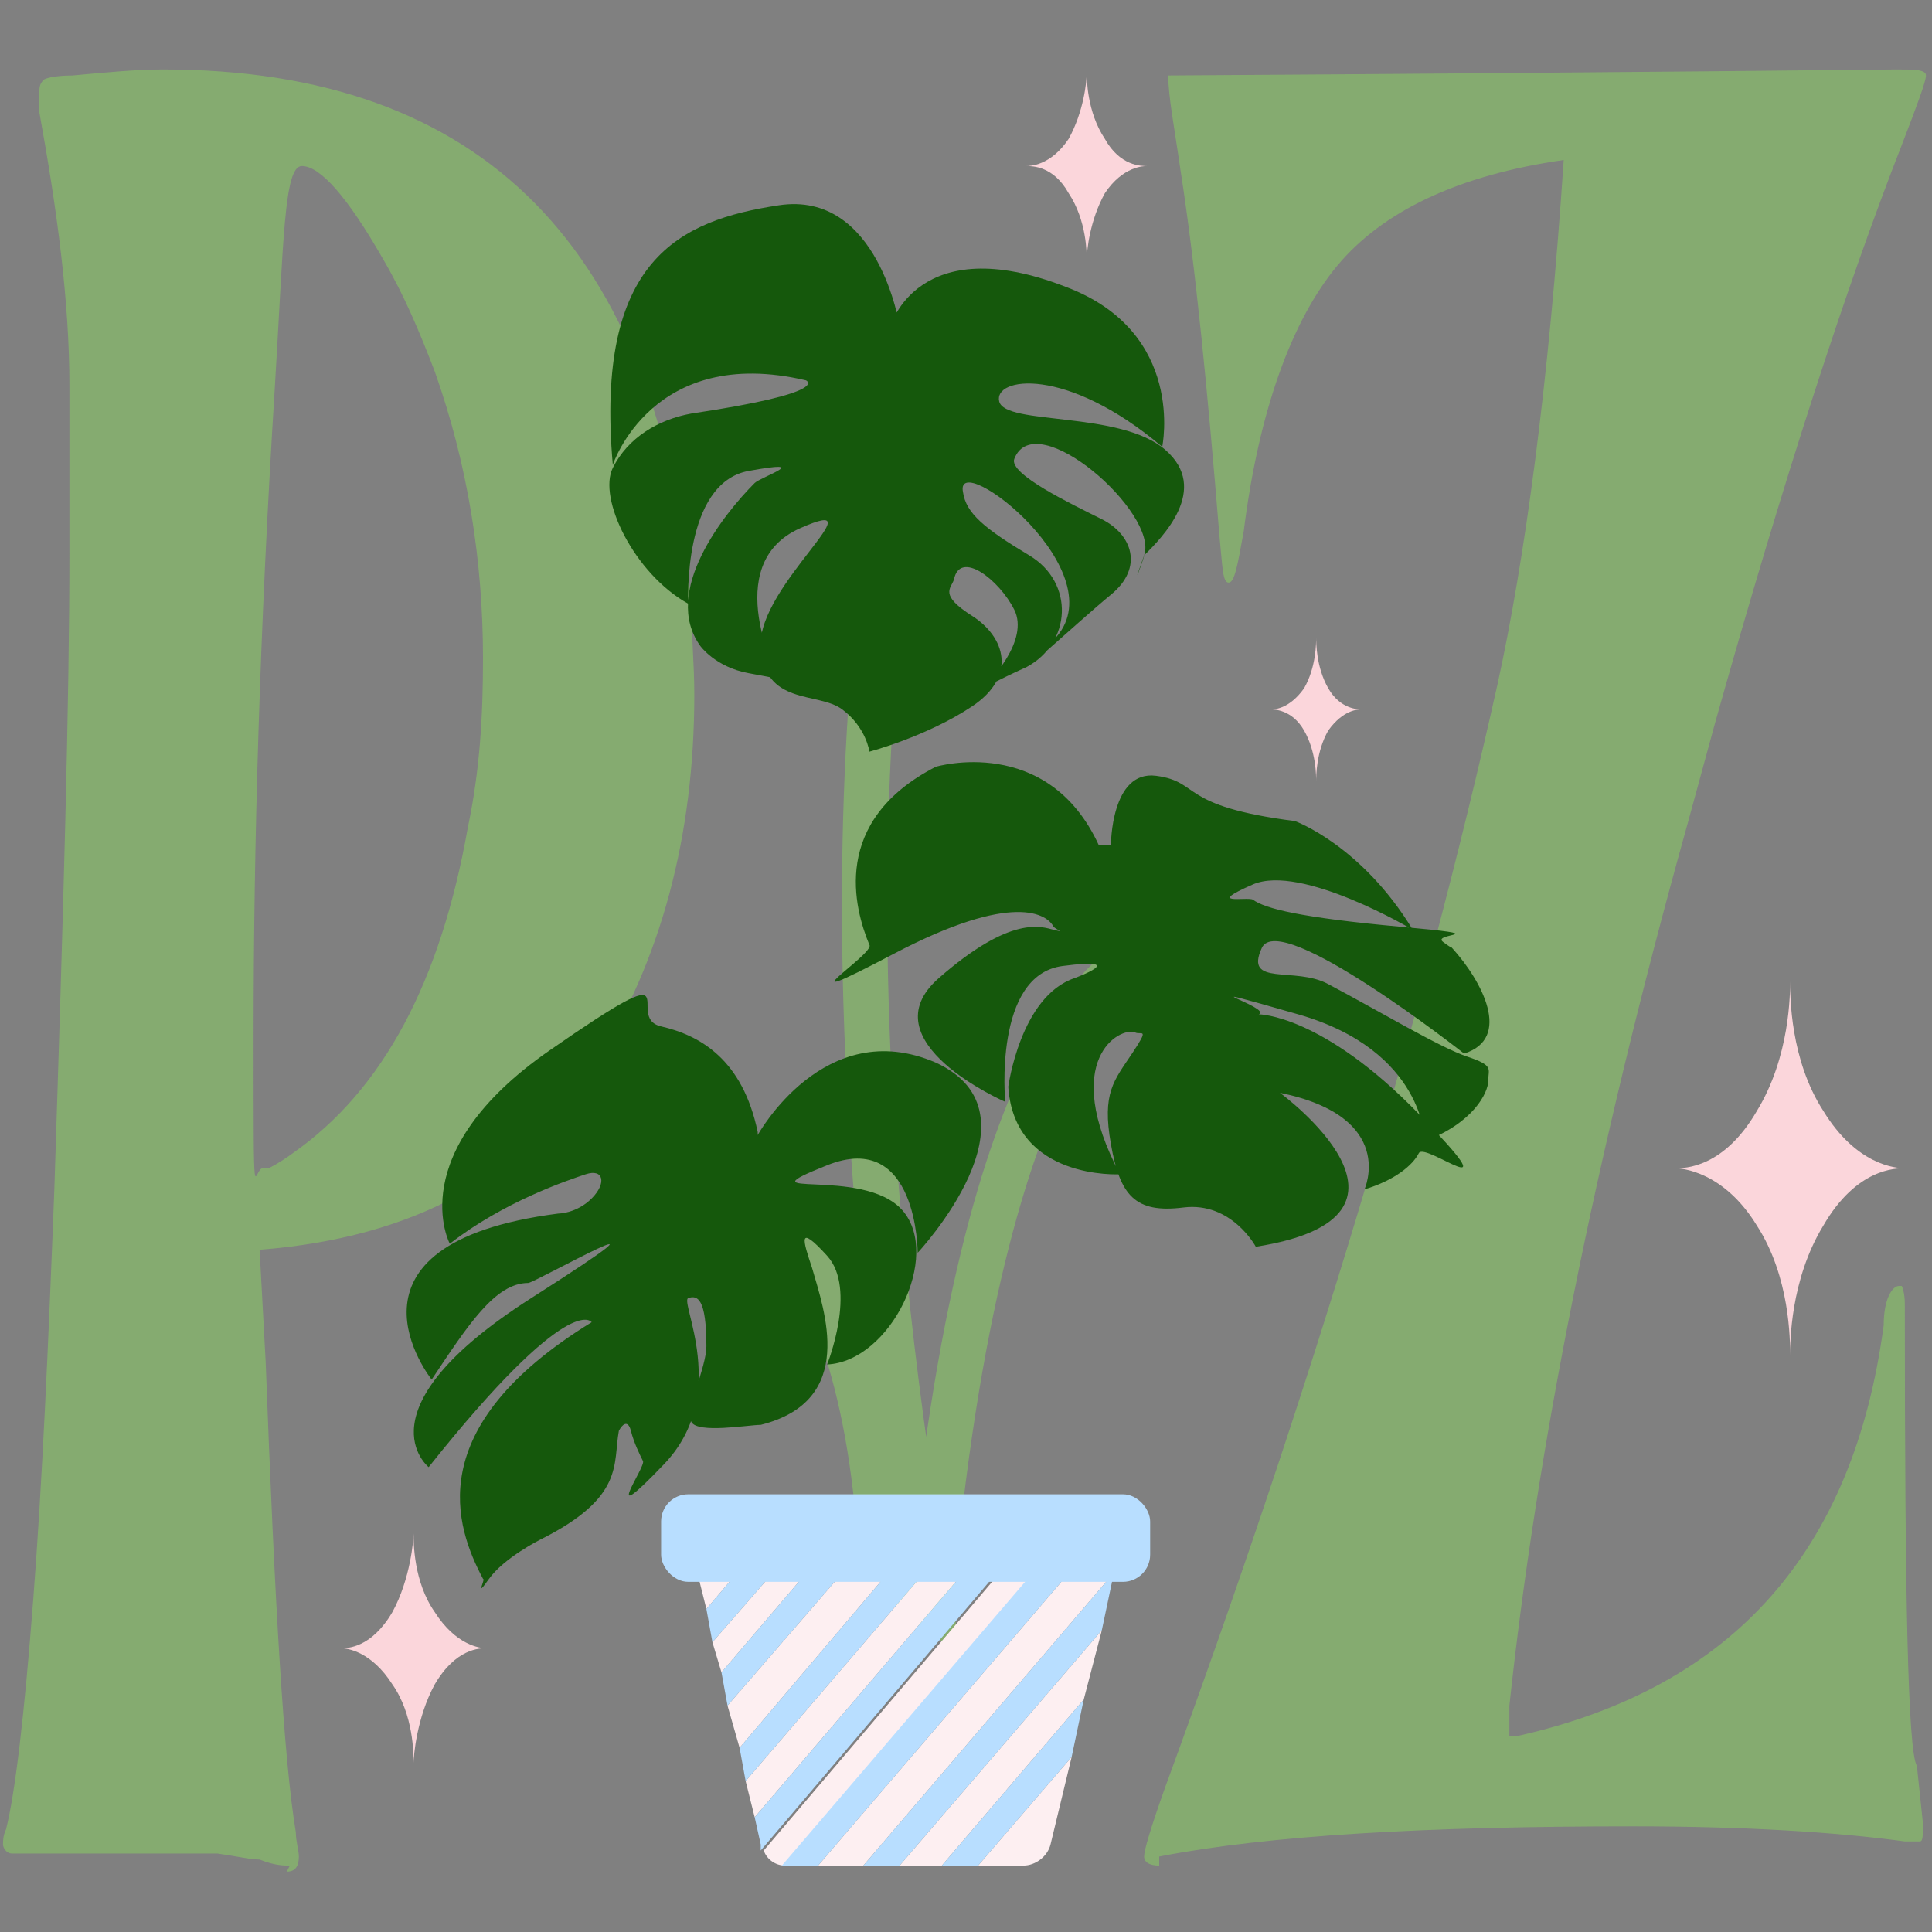 <svg height="64" viewBox="0 0 64 64" width="64" xmlns="http://www.w3.org/2000/svg"><rect x="0" y="0" width="64" height="64" fill="#808080" stroke="none"/><path d="m9.6 61.8c-.2 0-.5 0-1-.2-.3 0-.7-.1-1.4-.2h-6.8c-.2 0-.3-.2-.3-.3s0-.3.1-.5c.3-1.2.6-3.7.9-7.6s.5-8.4.7-13.6c.3-9.2.5-16.2.5-21.1v-5.5c0-2.8-.4-5.8-1-9.1v-.6c0-.1 0-.3.1-.4 0-.1.4-.2 1-.2 1.1-.1 2.1-.2 3-.2 10.6 0 16.4 5.9 17.5 17.7 0 1 .1 2 .1 3 0 4.7-1.1 8.8-3.3 12.3-2.3 3.7-6 5.7-11.1 6.1l.2 3.7c.3 8 .6 13.2 1 15.6 0 .3.1.6.1.8 0 .3-.1.5-.4.5zm-.7-23.1s.4-.2.8-.5c3-2.1 4.9-5.7 5.8-10.8.4-1.9.5-3.7.5-5.6 0-3.2-.5-6.4-1.6-9.5-.5-1.3-1-2.5-1.7-3.7-1.2-2.1-2.1-3.1-2.7-3.1s-.6 2.5-.9 7.4c-.5 8-.7 15.1-.7 21.4s0 4.4.3 4.4zm29.5 23.1c-.3 0-.5-.1-.5-.3s.2-.9.7-2.3c4.8-13.1 8.5-25.3 11-36.5.9-4.1 1.7-9.9 2.2-17.4-3.5.5-6 1.7-7.5 3.5s-2.6 4.8-3.1 8.8c-.2 1.1-.3 1.7-.5 1.7s-.2-.5-.3-1.5c-.4-4.9-.8-9-1.3-12.2-.2-1.4-.4-2.4-.4-3.1 15.7-.1 23.7-.2 24.1-.2.6 0 1 0 1 .2s-.3 1-.8 2.3c-1.8 4.6-3.9 11-6.2 19.2l-.9 3.3c-3.1 11.1-5 20.8-5.9 29.2v1h.3c7.1-1.6 11.1-6.1 12.1-13.6 0-.9.3-1.3.5-1.3h.1s.1.2.1.6c0 9.7.1 14.8.4 15.3l.2 1.9c0 .4 0 .6-.1.6h-.5c-2.2-.3-5.2-.5-9-.5-6.9 0-12.1.3-15.7 1z" fill="#85ab70"/><path d="m38 5.5c-.1 0-.8 0-1.4.9-.5.9-.6 1.9-.6 2.2 0-.2 0-1.3-.6-2.2-.5-.9-1.2-.9-1.4-.9.1 0 .8 0 1.4-.9.5-.9.6-1.9.6-2.2 0 .2 0 1.3.6 2.2.5.9 1.2.9 1.4.9zm25.1 33.2c-.3 0-1.6 0-2.7 1.9-1.1 1.8-1.1 3.9-1.1 4.3 0-.5 0-2.6-1.1-4.3-1.1-1.8-2.5-1.9-2.7-1.9.3 0 1.6 0 2.7-1.9 1.1-1.8 1.1-3.9 1.1-4.3 0 .5 0 2.6 1.1 4.3 1.1 1.8 2.4 1.9 2.7 1.9zm-47 15.9c-.2 0-1 0-1.7 1.2-.6 1.1-.7 2.4-.7 2.6 0-.3 0-1.6-.7-2.6-.7-1.1-1.5-1.2-1.7-1.2.2 0 1 0 1.7-1.2.6-1.1.7-2.4.7-2.6 0 .3 0 1.6.7 2.6.7 1.1 1.5 1.2 1.7 1.2zm29-31.1c-.1 0-.6 0-1.1.7-.4.7-.4 1.5-.4 1.7 0-.2 0-1-.4-1.7s-1-.7-1.1-.7c.1 0 .6 0 1.1-.7.4-.7.4-1.5.4-1.7 0 .2 0 1 .4 1.7s1 .7 1.1.7z" fill="#fbd6db"/><path d="m26 41.7c.7-.6 2.4 2.4 3 7.6.3 2.9 1.8 3.9 1.8 3.9-4.8-27.5-.1-41.5-.1-41.5m6.8 20.2s-5 1.8-6.7 21.3" fill="none" stroke="#85ab70" stroke-miterlimit="10" stroke-width="1.5"/><path d="m33.8 51.3-8.5 10c.1.3.4.5.7.5l9-10.5h-1.1zm3.3 0h-1l-9 10.5h1.5l8.3-9.7zm-10.8 0-2.7 3.1.3 1 3.5-4.1zm2.3 0-4.5 5.2.4 1.4 5.6-6.6zm2.7 0-6.6 7.7.3 1.2 7.6-8.9zm1.1 10.5h1.5c.4 0 .8-.3.9-.7l.7-2.9zm-9.5-10.5.5 2 1.7-2zm13.6 2.7-6.7 7.8h1.4l4.7-5.5z" fill="#fdeff1"/><path d="m25.1 51.3-1.7 2 .2 1.1 2.7-3.1zm2.3 0-3.5 4.1.2 1.1 4.5-5.2zm2.7 0-5.6 6.6.2 1.1 6.6-7.7zm2.5 0-7.6 8.9.2.9v.2l8.5-10h-1.2zm2.3 0-9 10.5h1.2l9-10.5zm2 .8-8.3 9.7h1.2l6.7-7.8zm-1 4.2-4.7 5.5h1.2l3.1-3.6z" fill="#b8deff"/><path d="m25.1 37.6s2.2-4 5.9-2.4c3.7 1.7-.6 6.3-.6 6.3s0-4.1-3-2.9 1.2 0 2.5 1.5-.4 5-2.5 5.1c0 0 1-2.5 0-3.6s-.8-.5-.5.4c.4 1.4 1.5 4.4-1.7 5.2-.4 0-2.1.3-2.3-.1s.5-1.8.5-2.5c0-1.6-.3-1.7-.6-1.6s1.4 3.2-.8 5.5-.6.1-.7-.1-.3-.6-.4-1-.3-.2-.4 0c-.2 1.1.2 2.2-2.6 3.6 0 0-1.2.6-1.7 1.3s-.1 0-.2 0c-.9-1.7-2.1-5 3.6-8.5 0 0-.7-1.1-5.4 4.8 0 0-2.4-1.9 3.4-5.6s.1-.5-.1-.5c-1.1 0-2 1.4-3.2 3.2 0 0-3.6-4.5 4.2-5.5 0 0 .6 0 1.1-.5s.4-1-.2-.8-2.7.9-4.5 2.3c0 0-1.6-3 3.3-6.4s2.4-1.1 3.7-.8 2.7 1.1 3.2 3.5z" fill="#15580c"/><path d="m36.8 28s0-2.5 1.5-2.3.7 1 4.6 1.5c0 0 2.2.8 3.9 3.6 0 0-3.7-2.2-5.3-1.5s-.2.4 0 .5c.4.3 1.6.6 4.9.9s1 .2 1.4.5.2.1.3.2c1 1.1 2 3 .4 3.5 0 0-6.1-4.8-6.7-3.5s1.1.6 2.2 1.2c1.7.9 3.7 2.1 4.6 2.4s.7.4.7.8-.5 1.4-2.1 2c0 0 0-3-4.2-4.2s-.8-.2-1.3 0c0 0 2.1 0 5.3 3.3s.2.9 0 1.3-.8.9-1.8 1.2c0 0 1.1-2.4-2.8-3.2 0 0 5.6 4.1-.8 5.1 0 0-.8-1.5-2.4-1.3s-2.1-.4-2.4-2.1.1-2.1.7-3 .3-.6.1-.7c-.5-.2-2.5.9-.5 4.7 0 0-3.5.2-3.7-2.9 0 0 .4-3 2.2-3.6 0 0 1.9-.7-.4-.4s-1.9 4.5-1.9 4.5-4.6-2-2.2-4.1 3.4-1.7 3.8-1.6.1 0 0-.1c-.2-.4-1.3-1.2-5.3.9s-.6 0-.8-.3c-.5-1.2-1.3-4.1 2.2-5.9 0 0 3.7-1.1 5.4 2.6zm-7-17.2s-.7-4.5-4-4-6.1 1.8-5.5 8.6c0 0 1.3-4 6.4-2.8 0 0 .9.4-3.8 1.1-1.1.2-2.1.8-2.6 1.8s.7 3.5 2.5 4.5c0 0-.2-4 2-4.4s.4.2.2.4c-1 1-3.1 3.6-1.8 5.4 0 0 .5.7 1.6.9s1 .2 1 .2-2-3.8.7-5-1.4 1.9-1.3 3.9 1.9 1.5 2.7 2.1.9 1.4.9 1.4 1.9-.5 3.4-1.5 1.1-2.3 0-3-.7-.9-.6-1.2c.2-1 1.5 0 2 1s-.8 2.4-1.1 2.6.6-.3 1.5-.7c1.5-.8 1.6-2.8.1-3.7s-2.1-1.4-2.2-2.1c-.3-1.5 5.2 2.7 3 4.9s.8-.6 1.9-1.5.7-2-.3-2.5-3.1-1.5-2.9-2c.7-1.8 4.8 1.8 4.3 3.2s0 .1 0 0c.6-.6 2.2-2.2.7-3.5s-5.3-.8-5.5-1.6 2.2-1.2 5.4 1.5c0 0 .8-3.8-3.2-5.3-4.9-1.9-5.8 1.3-5.8 1.3z" fill="#15580c"/><rect fill="#b8deff" height="2.9" rx=".9" width="16.2" x="21.9" y="49.5"/></svg>